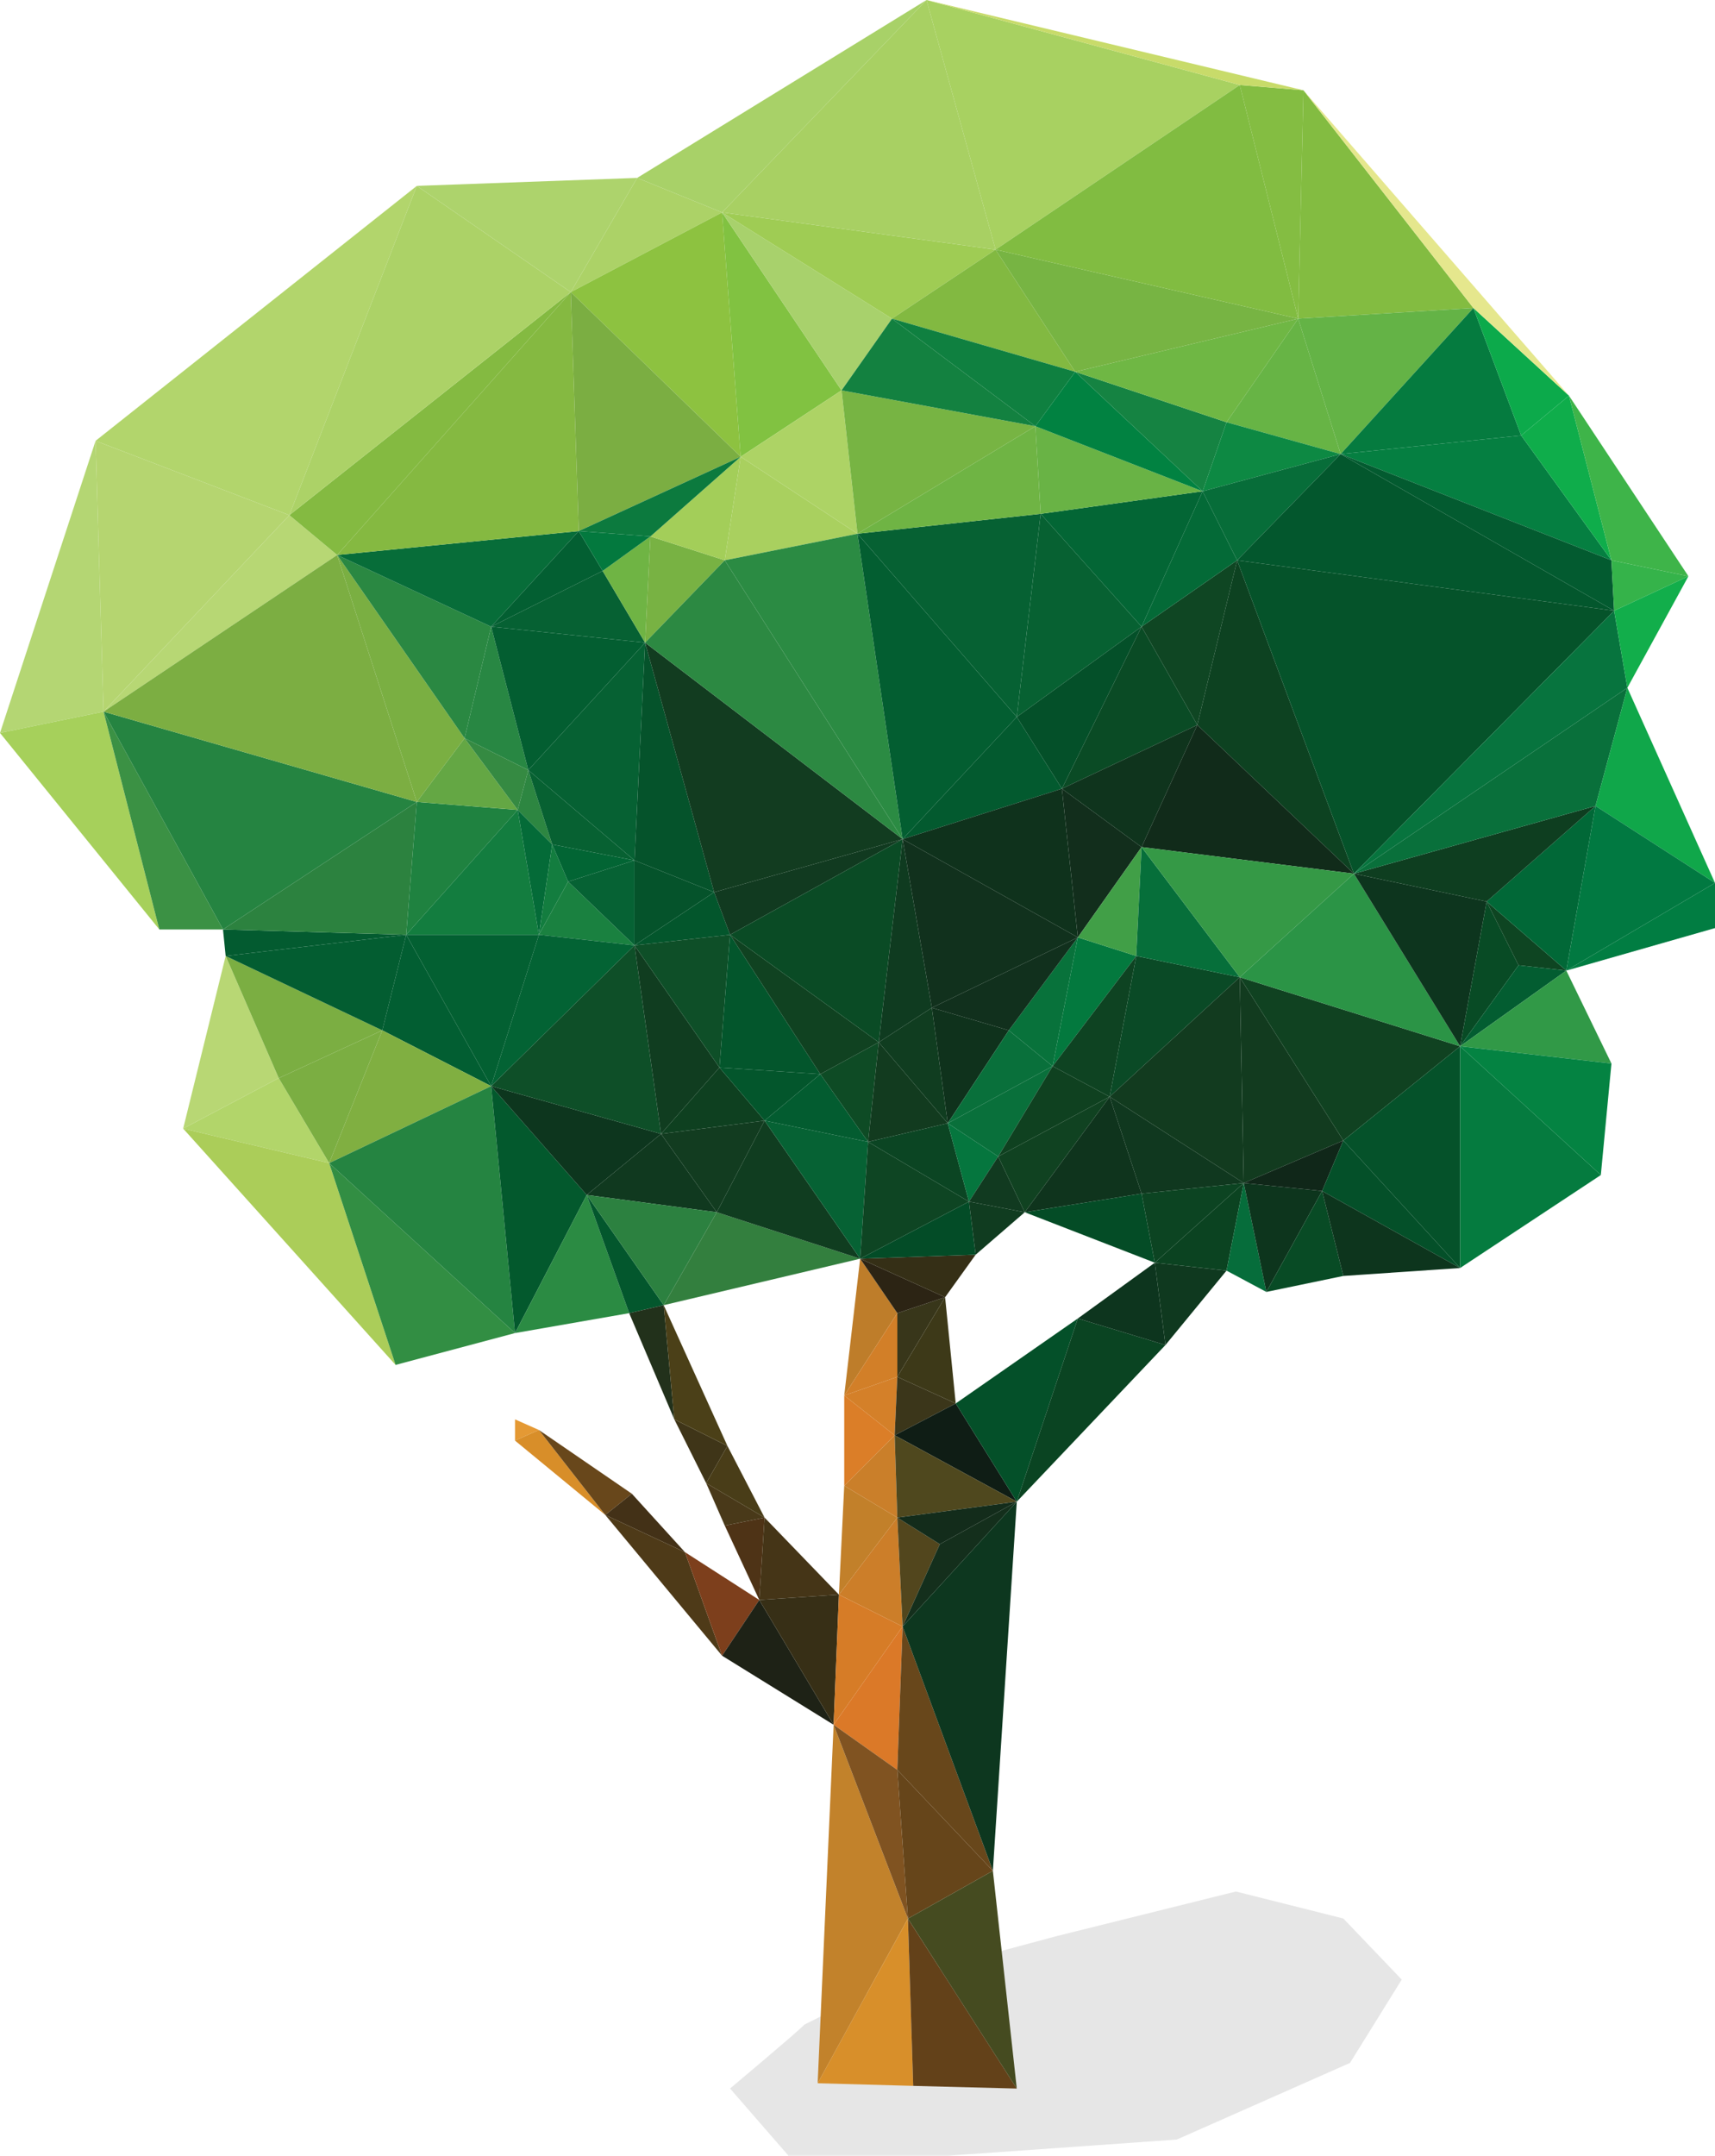 <?xml version="1.0" encoding="UTF-8"?>
<svg id="Layer_2" data-name="Layer 2" xmlns="http://www.w3.org/2000/svg" width="378.09" height="475.13" viewBox="0 0 378.09 475.13">
  <defs>
    <style>
      .cls-1 {
        fill: #0f341d;
      }

      .cls-2 {
        fill: #034c27;
      }

      .cls-3 {
        fill: #4e3316;
      }

      .cls-4 {
        fill: #3b9144;
      }

      .cls-5 {
        fill: #2c823f;
      }

      .cls-6 {
        fill: #0e4522;
      }

      .cls-7 {
        fill: #7cae42;
      }

      .cls-8 {
        fill: #0d351e;
      }

      .cls-9 {
        fill: #2b8b43;
      }

      .cls-10 {
        fill: #454b20;
      }

      .cls-11 {
        fill: #1e2216;
      }

      .cls-12 {
        fill: #0d351d;
      }

      .cls-13 {
        fill: #419f47;
      }

      .cls-14 {
        fill: #4f481e;
      }

      .cls-15 {
        fill: #80af41;
      }

      .cls-16 {
        fill: #044c26;
      }

      .cls-17 {
        fill: #03572d;
      }

      .cls-18 {
        fill: #68471b;
      }

      .cls-19 {
        fill: #4b4018;
      }

      .cls-20 {
        fill: #036635;
      }

      .cls-21 {
        fill: #0c4422;
      }

      .cls-22 {
        fill: #81c241;
      }

      .cls-23 {
        fill: #b7d774;
      }

      .cls-24 {
        fill: #05522a;
      }

      .cls-25 {
        fill: #1a8140;
      }

      .cls-26 {
        fill: #66451a;
      }

      .cls-27 {
        fill: #0d4221;
      }

      .cls-28 {
        fill: #0a4a26;
      }

      .cls-29 {
        fill: #c8db6a;
      }

      .cls-30 {
        fill: #066d3b;
      }

      .cls-31 {
        fill: #017941;
      }

      .cls-32 {
        fill: #057b3f;
      }

      .cls-33 {
        fill: #acd267;
      }

      .cls-34 {
        fill: #035c30;
      }

      .cls-35 {
        fill: #372f16;
      }

      .cls-36 {
        fill: #066234;
      }

      .cls-37 {
        fill: #abcd59;
      }

      .cls-38 {
        fill: #0f1d15;
      }

      .cls-39 {
        fill: #352f16;
      }

      .cls-40 {
        fill: #2b9446;
      }

      .cls-41 {
        fill: #12ae4b;
      }

      .cls-42 {
        fill: #0d8943;
      }

      .cls-43 {
        fill: #6fb744;
      }

      .cls-44 {
        fill: #a8d168;
      }

      .cls-45 {
        fill: #add365;
      }

      .cls-46 {
        fill: #35b34a;
      }

      .cls-47 {
        fill: #035a2f;
      }

      .cls-48 {
        fill: #358a42;
      }

      .cls-49 {
        fill: #048342;
      }

      .cls-50 {
        fill: #2d8641;
      }

      .cls-51 {
        fill: #64b346;
      }

      .cls-52 {
        fill: #0f4623;
      }

      .cls-53 {
        fill: #c2822b;
      }

      .cls-54 {
        fill: #0b4321;
      }

      .cls-55 {
        fill: #b8d774;
      }

      .cls-56 {
        fill: #0d361e;
      }

      .cls-57 {
        fill: #d88f2a;
      }

      .cls-58 {
        fill: #84bd42;
      }

      .cls-59 {
        fill: #123c20;
      }

      .cls-60 {
        fill: #122e1c;
      }

      .cls-61 {
        fill: #010101;
        opacity: .1;
      }

      .cls-62 {
        fill: #0e3e20;
      }

      .cls-63 {
        fill: #81bc41;
      }

      .cls-64 {
        fill: #7aaf42;
      }

      .cls-65 {
        fill: #10391f;
      }

      .cls-66 {
        fill: #132c1b;
      }

      .cls-67 {
        fill: #c2802a;
      }

      .cls-68 {
        fill: #0c7a3e;
      }

      .cls-69 {
        fill: #3b361a;
      }

      .cls-70 {
        fill: #85b941;
      }

      .cls-71 {
        fill: #0e4b25;
      }

      .cls-72 {
        fill: #103c20;
      }

      .cls-73 {
        fill: #10a74a;
      }

      .cls-74 {
        fill: #11301d;
      }

      .cls-75 {
        fill: #036334;
      }

      .cls-76 {
        fill: #2c8140;
      }

      .cls-77 {
        fill: #142f1c;
      }

      .cls-78 {
        fill: #0fad4b;
      }

      .cls-79 {
        fill: #0f321c;
      }

      .cls-80 {
        fill: #09703b;
      }

      .cls-81 {
        fill: #359946;
      }

      .cls-82 {
        fill: #03592d;
      }

      .cls-83 {
        fill: #104221;
      }

      .cls-84 {
        fill: #3d3918;
      }

      .cls-85 {
        fill: #69b345;
      }

      .cls-86 {
        fill: #52461d;
      }

      .cls-87 {
        fill: #d48029;
      }

      .cls-88 {
        fill: #102719;
      }

      .cls-89 {
        fill: #d27f28;
      }

      .cls-90 {
        fill: #026534;
      }

      .cls-91 {
        fill: #0f8040;
      }

      .cls-92 {
        fill: #a8d16c;
      }

      .cls-93 {
        fill: #0f4120;
      }

      .cls-94 {
        fill: #076132;
      }

      .cls-95 {
        fill: #035b30;
      }

      .cls-96 {
        fill: #025e32;
      }

      .cls-97 {
        fill: #a3ce59;
      }

      .cls-98 {
        fill: #e5e78d;
      }

      .cls-99 {
        fill: #138140;
      }

      .cls-100 {
        fill: #453517;
      }

      .cls-101 {
        fill: #84ba41;
      }

      .cls-102 {
        fill: #64a744;
      }

      .cls-103 {
        fill: #78b243;
      }

      .cls-104 {
        fill: #066f3a;
      }

      .cls-105 {
        fill: #05763e;
      }

      .cls-106 {
        fill: #123b1f;
      }

      .cls-107 {
        fill: #b4d673;
      }

      .cls-108 {
        fill: #016837;
      }

      .cls-109 {
        fill: #258441;
      }

      .cls-110 {
        fill: #10381f;
      }

      .cls-111 {
        fill: #017d42;
      }

      .cls-112 {
        fill: #38361a;
      }

      .cls-113 {
        fill: #337f3e;
      }

      .cls-114 {
        fill: #0caa4b;
      }

      .cls-115 {
        fill: #b5d570;
      }

      .cls-116 {
        fill: #493919;
      }

      .cls-117 {
        fill: #0e4020;
      }

      .cls-118 {
        fill: #4e3a18;
      }

      .cls-119 {
        fill: #77b443;
      }

      .cls-120 {
        fill: #113a20;
      }

      .cls-121 {
        fill: #cc7e29;
      }

      .cls-122 {
        fill: #288743;
      }

      .cls-123 {
        fill: #08723b;
      }

      .cls-124 {
        fill: #7bae42;
      }

      .cls-125 {
        fill: #084b25;
      }

      .cls-126 {
        fill: #046b38;
      }

      .cls-127 {
        fill: #036032;
      }

      .cls-128 {
        fill: #035d31;
      }

      .cls-129 {
        fill: #05532a;
      }

      .cls-130 {
        fill: #0f391f;
      }

      .cls-131 {
        fill: #a8d063;
      }

      .cls-132 {
        fill: #e49934;
      }

      .cls-133 {
        fill: #035f32;
      }

      .cls-134 {
        fill: #6fb444;
      }

      .cls-135 {
        fill: #67b445;
      }

      .cls-136 {
        fill: #0e4f28;
      }

      .cls-137 {
        fill: #0a4b25;
      }

      .cls-138 {
        fill: #076d39;
      }

      .cls-139 {
        fill: #0a4422;
      }

      .cls-140 {
        fill: #db7928;
      }

      .cls-141 {
        fill: #b2d56a;
      }

      .cls-142 {
        fill: #158342;
      }

      .cls-143 {
        fill: #137d3f;
      }

      .cls-144 {
        fill: #057f41;
      }

      .cls-145 {
        fill: #319947;
      }

      .cls-146 {
        fill: #045029;
      }

      .cls-147 {
        fill: #03562c;
      }

      .cls-148 {
        fill: #3eb449;
      }

      .cls-149 {
        fill: #0f3b20;
      }

      .cls-150 {
        fill: #634119;
      }

      .cls-151 {
        fill: #2c8942;
      }

      .cls-152 {
        fill: #112b1a;
      }

      .cls-153 {
        fill: #ca7f2a;
      }

      .cls-154 {
        fill: #11311d;
      }

      .cls-155 {
        fill: #433117;
      }

      .cls-156 {
        fill: #05532b;
      }

      .cls-157 {
        fill: #328e43;
      }

      .cls-158 {
        fill: #be7d2a;
      }

      .cls-159 {
        fill: #2c2414;
      }

      .cls-160 {
        fill: #db7e28;
      }

      .cls-161 {
        fill: #805321;
      }

      .cls-162 {
        fill: #0e4322;
      }

      .cls-163 {
        fill: #a8d161;
      }

      .cls-164 {
        fill: #07743e;
      }

      .cls-165 {
        fill: #035e31;
      }

      .cls-166 {
        fill: #1f8240;
      }

      .cls-167 {
        fill: #7d3f1c;
      }

      .cls-168 {
        fill: #a9d05f;
      }

      .cls-169 {
        fill: #83bc41;
      }

      .cls-170 {
        fill: #add36c;
      }

      .cls-171 {
        fill: #018241;
      }

      .cls-172 {
        fill: #066133;
      }

      .cls-173 {
        fill: #3f3518;
      }

      .cls-174 {
        fill: #22311b;
      }

      .cls-175 {
        fill: #82b941;
      }

      .cls-176 {
        fill: #0b4523;
      }

      .cls-177 {
        fill: #a6d05b;
      }

      .cls-178 {
        fill: #d67c27;
      }

      .cls-179 {
        fill: #8dc240;
      }

      .cls-180 {
        fill: #0d371f;
      }

      .cls-181 {
        fill: #2a8842;
      }

      .cls-182 {
        fill: #493d18;
      }

      .cls-183 {
        fill: #103d20;
      }

      .cls-184 {
        fill: #03793e;
      }

      .cls-185 {
        fill: #d88e29;
      }

      .cls-186 {
        fill: #9fcc54;
      }

      .cls-187 {
        fill: #046a37;
      }

      .cls-188 {
        fill: #0e4523;
      }

      .cls-189 {
        fill: #b2d56c;
      }
    </style>
  </defs>
  <g id="Layer_1-2" data-name="Layer 1">
    <g>
      <path class="cls-61" d="m177.34,446.24c-1.74,1.78-16.39,14.07-16.39,14.07l12.88,14.81h35.12l50.48-3.56,38.19-16.89,11.41-18.37-12.88-13.46-23.68-5.95-39.33,9.78-35.9,9.63-19.9,9.92Z"/>
      <g>
        <polygon class="cls-107" points="21.07 97.16 0 161.54 22.83 156.85 21.07 97.16"/>
        <polygon class="cls-177" points="22.83 156.85 0 161.54 35.12 204.85 22.83 156.85"/>
        <polygon class="cls-4" points="22.83 156.85 35.12 204.85 49.16 204.85 22.83 156.85"/>
        <polygon class="cls-55" points="49.75 210.7 40.38 248.74 61.45 237.62 49.75 210.7"/>
        <polygon class="cls-115" points="21.07 97.16 22.83 156.85 63.79 113.54 21.07 97.16"/>
        <polygon class="cls-141" points="61.45 237.62 40.38 248.74 72.57 256.35 61.45 237.62"/>
        <polygon class="cls-23" points="63.79 113.54 22.83 156.85 74.33 122.32 63.79 113.54"/>
        <polygon class="cls-124" points="61.45 237.62 72.57 256.35 84.28 227.09 61.45 237.62"/>
        <polygon class="cls-124" points="49.75 210.7 61.45 237.62 84.28 227.09 49.75 210.7"/>
        <polygon class="cls-37" points="72.57 256.35 40.38 248.74 87.21 300.83 72.57 256.35"/>
        <polygon class="cls-95" points="49.16 204.85 49.75 210.7 89.55 206.02 49.16 204.85"/>
        <polygon class="cls-128" points="49.75 210.7 84.28 227.09 89.55 206.02 49.75 210.7"/>
        <polygon class="cls-189" points="21.07 97.16 63.79 113.54 91.89 40.97 21.07 97.16"/>
        <polygon class="cls-5" points="49.16 204.85 89.55 206.02 91.89 176.75 49.16 204.85"/>
        <polygon class="cls-109" points="22.83 156.85 49.16 204.85 91.89 176.75 22.83 156.85"/>
        <polygon class="cls-7" points="74.33 122.32 22.83 156.85 91.89 176.75 74.33 122.32"/>
        <polygon class="cls-64" points="74.33 122.32 91.89 176.75 102.42 162.71 74.33 122.32"/>
        <polygon class="cls-181" points="74.33 122.32 102.42 162.71 108.28 138.12 74.33 122.32"/>
        <polygon class="cls-96" points="89.55 206.02 84.28 227.09 108.28 239.38 89.55 206.02"/>
        <polygon class="cls-15" points="84.28 227.09 72.57 256.35 108.28 239.38 84.28 227.09"/>
        <polygon class="cls-157" points="72.57 256.35 87.21 300.83 113.54 293.81 72.57 256.35"/>
        <polygon class="cls-109" points="108.28 239.38 72.57 256.35 113.54 293.81 108.28 239.38"/>
        <polygon class="cls-166" points="91.89 176.75 89.55 206.02 114.13 178.51 91.89 176.75"/>
        <polygon class="cls-102" points="102.42 162.71 91.89 176.75 114.13 178.51 102.42 162.71"/>
        <polygon class="cls-122" points="108.28 138.12 102.42 162.71 116.47 169.73 108.28 138.12"/>
        <polygon class="cls-48" points="102.42 162.71 114.13 178.51 116.47 169.73 102.42 162.71"/>
        <polygon class="cls-127" points="89.55 206.02 108.28 239.38 118.81 206.02 89.55 206.02"/>
        <polygon class="cls-143" points="114.13 178.51 89.55 206.02 118.81 206.02 114.13 178.51"/>
        <polygon class="cls-132" points="113.54 312.83 113.54 317.51 118.81 315.17 113.54 312.83"/>
        <polygon class="cls-50" points="116.47 169.73 114.13 178.51 121.74 186.12 116.47 169.73"/>
        <polygon class="cls-126" points="114.13 178.51 118.81 206.02 121.74 186.12 114.13 178.51"/>
        <polygon class="cls-143" points="121.74 186.12 118.81 206.02 125.25 194.31 121.74 186.12"/>
        <polygon class="cls-101" points="63.79 113.54 74.33 122.32 125.83 64.38 63.79 113.54"/>
        <polygon class="cls-33" points="91.89 40.97 63.79 113.54 125.83 64.38 91.89 40.97"/>
        <polygon class="cls-138" points="74.33 122.32 108.28 138.12 127.59 117.05 74.33 122.32"/>
        <polygon class="cls-70" points="125.83 64.38 74.33 122.32 127.59 117.05 125.83 64.38"/>
        <polygon class="cls-82" points="108.28 239.38 113.54 293.81 129.35 263.37 108.28 239.38"/>
        <polygon class="cls-133" points="127.59 117.05 108.28 138.12 132.86 125.83 127.59 117.05"/>
        <polygon class="cls-185" points="118.81 315.17 113.54 317.51 133.44 333.9 118.81 315.17"/>
        <polygon class="cls-9" points="129.35 263.37 113.54 293.81 138.71 289.42 129.35 263.37"/>
        <polygon class="cls-18" points="118.81 315.17 133.44 333.9 139.3 329.22 118.81 315.17"/>
        <polygon class="cls-94" points="116.47 169.73 121.74 186.12 139.88 189.63 116.47 169.73"/>
        <polygon class="cls-90" points="121.74 186.12 125.25 194.31 139.88 189.63 121.74 186.12"/>
        <polygon class="cls-25" points="125.25 194.31 118.81 206.02 139.88 208.36 125.25 194.31"/>
        <polygon class="cls-36" points="139.88 189.63 125.25 194.31 139.88 208.36 139.88 189.63"/>
        <polygon class="cls-75" points="118.81 206.02 108.28 239.38 139.88 208.36 118.81 206.02"/>
        <polygon class="cls-170" points="91.89 40.97 125.83 64.38 140.47 39.21 91.89 40.97"/>
        <polygon class="cls-172" points="116.47 169.73 139.88 189.63 142.22 141.64 116.47 169.73"/>
        <polygon class="cls-165" points="108.28 138.12 116.47 169.73 142.22 141.64 108.28 138.12"/>
        <polygon class="cls-172" points="132.86 125.83 108.28 138.12 142.22 141.64 132.86 125.83"/>
        <polygon class="cls-134" points="132.86 125.83 142.22 141.64 143.39 118.23 132.86 125.83"/>
        <polygon class="cls-184" points="127.59 117.05 132.86 125.83 143.39 118.23 127.59 117.05"/>
        <polygon class="cls-56" points="108.28 239.38 129.35 263.37 145.73 249.91 108.28 239.38"/>
        <polygon class="cls-136" points="139.88 208.36 108.28 239.38 145.73 249.91 139.88 208.36"/>
        <polygon class="cls-17" points="129.35 263.37 138.71 289.42 146.32 287.66 129.35 263.37"/>
        <polygon class="cls-174" points="146.32 287.66 138.71 289.42 148.66 312.83 146.32 287.66"/>
        <polygon class="cls-155" points="139.3 329.22 133.44 333.9 151 342.09 139.3 329.22"/>
        <polygon class="cls-156" points="139.88 189.63 139.88 208.36 157.44 196.65 139.88 189.63"/>
        <polygon class="cls-156" points="142.22 141.64 139.88 189.63 157.44 196.65 142.22 141.64"/>
        <polygon class="cls-65" points="145.73 249.91 129.35 263.37 158.02 267.18 145.73 249.91"/>
        <polygon class="cls-76" points="129.35 263.37 146.32 287.66 158.02 267.18 129.35 263.37"/>
        <polygon class="cls-183" points="139.88 208.36 145.73 249.91 158.61 235.28 139.88 208.36"/>
        <polygon class="cls-33" points="140.47 39.21 125.83 64.38 159.19 46.82 140.47 39.21"/>
        <polygon class="cls-118" points="151 342.09 133.44 333.9 159.19 364.92 151 342.09"/>
        <polygon class="cls-103" points="143.39 118.23 142.22 141.64 159.78 123.49 143.39 118.23"/>
        <polygon class="cls-173" points="148.66 312.83 155.68 326.88 160.37 318.68 148.66 312.83"/>
        <polygon class="cls-19" points="146.32 287.66 148.66 312.83 160.37 318.68 146.32 287.66"/>
        <polygon class="cls-147" points="157.44 196.65 139.88 208.36 160.95 206.02 157.44 196.65"/>
        <polygon class="cls-136" points="139.88 208.36 158.61 235.28 160.95 206.02 139.88 208.36"/>
        <polygon class="cls-97" points="143.39 118.23 159.78 123.49 163.29 100.67 143.39 118.23"/>
        <polygon class="cls-179" points="159.19 46.82 125.83 64.38 163.29 100.67 159.19 46.82"/>
        <polygon class="cls-124" points="125.83 64.38 127.59 117.05 163.29 100.67 125.83 64.38"/>
        <polygon class="cls-68" points="127.59 117.05 143.39 118.23 163.29 100.67 127.59 117.05"/>
        <polygon class="cls-167" points="151 342.09 159.19 364.92 167.39 352.63 151 342.09"/>
        <polygon class="cls-59" points="145.73 249.91 158.02 267.18 168.56 246.99 145.73 249.91"/>
        <polygon class="cls-117" points="158.61 235.28 145.73 249.91 168.56 246.99 158.61 235.28"/>
        <polygon class="cls-3" points="159.78 336.24 167.39 352.63 168.56 334.48 159.78 336.24"/>
        <polygon class="cls-116" points="155.68 326.88 159.78 336.24 168.56 334.48 155.68 326.88"/>
        <polygon class="cls-182" points="160.37 318.68 155.68 326.88 168.56 334.48 160.37 318.68"/>
        <polygon class="cls-147" points="160.95 206.02 158.61 235.28 180.85 236.74 160.95 206.02"/>
        <polygon class="cls-147" points="158.61 235.28 168.56 246.99 180.85 236.74 158.61 235.28"/>
        <polygon class="cls-11" points="167.39 352.63 159.19 364.92 183.78 380.14 167.39 352.63"/>
        <polygon class="cls-100" points="168.56 334.48 167.39 352.63 184.95 351.46 168.56 334.48"/>
        <polygon class="cls-35" points="167.39 352.63 183.78 380.14 184.95 351.46 167.39 352.63"/>
        <polygon class="cls-22" points="159.19 46.82 163.29 100.67 185.53 86.04 159.19 46.82"/>
        <polygon class="cls-168" points="163.29 100.67 159.78 123.49 189.04 117.64 163.29 100.67"/>
        <polygon class="cls-45" points="185.53 86.04 163.29 100.67 189.04 117.64 185.53 86.04"/>
        <polygon class="cls-113" points="158.02 267.18 146.32 287.66 189.63 277.42 158.02 267.18"/>
        <polygon class="cls-183" points="168.56 246.99 158.02 267.18 189.63 277.42 168.56 246.99"/>
        <polygon class="cls-34" points="180.85 236.74 168.56 246.99 191.38 251.67 180.85 236.74"/>
        <polygon class="cls-36" points="168.56 246.99 189.63 277.42 191.38 251.67 168.56 246.99"/>
        <polygon class="cls-71" points="180.85 236.74 191.38 251.67 193.73 229.72 180.85 236.74"/>
        <polygon class="cls-83" points="160.95 206.02 180.85 236.74 193.73 229.72 160.95 206.02"/>
        <polygon class="cls-92" points="159.19 46.82 185.53 86.04 196.65 70.23 159.19 46.82"/>
        <polygon class="cls-160" points="186.12 307.56 186.12 327.46 197.24 316.34 186.12 307.56"/>
        <polygon class="cls-158" points="189.63 277.42 186.12 307.56 197.82 289.42 189.63 277.42"/>
        <polygon class="cls-87" points="186.12 307.56 197.24 316.34 197.82 303.46 186.12 307.56"/>
        <polygon class="cls-89" points="197.82 289.42 186.12 307.56 197.82 303.46 197.82 289.42"/>
        <polygon class="cls-67" points="186.12 327.46 184.95 351.46 197.82 334.48 186.12 327.46"/>
        <polygon class="cls-153" points="197.24 316.34 186.12 327.46 197.82 334.48 197.24 316.34"/>
        <polygon class="cls-120" points="157.44 196.65 160.95 206.02 198.99 184.95 157.44 196.65"/>
        <polygon class="cls-137" points="160.95 206.02 193.73 229.72 198.99 184.95 160.95 206.02"/>
        <polygon class="cls-9" points="189.04 117.64 159.78 123.49 198.99 184.95 189.04 117.64"/>
        <polygon class="cls-59" points="142.22 141.64 157.44 196.65 198.99 184.95 142.22 141.64"/>
        <polygon class="cls-151" points="159.78 123.49 142.22 141.64 198.99 184.95 159.78 123.49"/>
        <polygon class="cls-121" points="197.82 334.48 184.95 351.46 198.99 358.48 197.82 334.48"/>
        <polygon class="cls-178" points="184.95 351.46 183.78 380.14 198.99 358.48 184.95 351.46"/>
        <polygon class="cls-140" points="183.78 380.14 197.82 390.08 198.99 358.48 183.78 380.14"/>
        <polygon class="cls-53" points="183.78 380.14 180.26 459.15 200.16 422.86 183.78 380.14"/>
        <polygon class="cls-161" points="197.82 390.08 183.78 380.14 200.16 422.86 197.82 390.08"/>
        <polygon class="cls-57" points="200.16 422.86 180.26 459.15 201.33 459.73 200.16 422.86"/>
        <polygon class="cls-44" points="140.47 39.21 159.19 46.82 204.26 0 140.47 39.21"/>
        <polygon class="cls-149" points="198.99 184.95 193.73 229.72 205.43 222.11 198.99 184.95"/>
        <polygon class="cls-86" points="197.82 334.48 198.99 358.48 207.19 340.34 197.82 334.48"/>
        <polygon class="cls-112" points="197.82 289.42 197.82 303.46 208.36 285.91 197.82 289.42"/>
        <polygon class="cls-159" points="189.63 277.42 197.82 289.42 208.36 285.91 189.63 277.42"/>
        <polygon class="cls-106" points="193.73 229.72 191.38 251.67 208.94 247.57 193.73 229.72"/>
        <polygon class="cls-183" points="205.43 222.11 193.73 229.72 208.94 247.57 205.43 222.11"/>
        <polygon class="cls-69" points="197.82 303.46 197.24 316.34 210.7 309.32 197.82 303.46"/>
        <polygon class="cls-84" points="208.36 285.91 197.82 303.46 210.7 309.32 208.36 285.91"/>
        <polygon class="cls-188" points="191.38 251.67 189.63 277.42 213.62 264.84 191.38 251.67"/>
        <polygon class="cls-176" points="208.94 247.57 191.38 251.67 213.62 264.84 208.94 247.57"/>
        <polygon class="cls-39" points="189.63 277.42 208.36 285.91 215.09 276.54 189.63 277.42"/>
        <polygon class="cls-2" points="213.62 264.84 189.63 277.42 215.09 276.54 213.62 264.84"/>
        <polygon class="cls-26" points="197.82 390.08 200.16 422.86 218.89 412.33 197.82 390.08"/>
        <polygon class="cls-18" points="198.99 358.48 197.82 390.08 218.89 412.33 198.99 358.48"/>
        <polygon class="cls-186" points="159.19 46.82 196.65 70.23 219.48 55.02 159.19 46.82"/>
        <polygon class="cls-131" points="204.26 0 159.19 46.82 219.48 55.02 204.26 0"/>
        <polygon class="cls-105" points="208.94 247.57 213.62 264.84 220.06 254.89 208.94 247.57"/>
        <polygon class="cls-79" points="205.43 222.11 208.94 247.57 222.4 227.09 205.43 222.11"/>
        <polygon class="cls-165" points="189.04 117.64 198.99 184.95 224.16 158.02 189.04 117.64"/>
        <polygon class="cls-77" points="207.19 340.34 198.99 358.48 224.16 330.97 207.19 340.34"/>
        <polygon class="cls-180" points="198.99 358.48 218.89 412.33 224.16 330.97 198.99 358.48"/>
        <polygon class="cls-38" points="210.7 309.32 197.24 316.34 224.16 330.97 210.7 309.32"/>
        <polygon class="cls-14" points="197.24 316.34 197.82 334.48 224.16 330.97 197.24 316.34"/>
        <polygon class="cls-66" points="197.82 334.48 207.19 340.34 224.16 330.97 197.82 334.48"/>
        <polygon class="cls-150" points="200.16 422.86 201.33 459.73 224.16 460.32 200.16 422.86"/>
        <polygon class="cls-10" points="218.89 412.33 200.16 422.86 224.16 460.32 218.89 412.33"/>
        <polygon class="cls-72" points="213.62 264.84 215.09 276.54 225.92 267.18 213.62 264.84"/>
        <polygon class="cls-120" points="220.06 254.89 213.62 264.84 225.92 267.18 220.06 254.89"/>
        <polygon class="cls-119" points="185.53 86.04 189.04 117.64 228.26 93.94 185.53 86.04"/>
        <polygon class="cls-99" points="196.65 70.23 185.53 86.04 228.26 93.94 196.65 70.23"/>
        <polygon class="cls-172" points="189.04 117.64 224.16 158.02 229.43 113.25 189.04 117.64"/>
        <polygon class="cls-134" points="228.26 93.94 189.04 117.64 229.43 113.25 228.26 93.94"/>
        <polygon class="cls-80" points="208.94 247.57 220.06 254.89 232.06 234.99 208.94 247.57"/>
        <polygon class="cls-80" points="222.4 227.09 208.94 247.57 232.06 234.99 222.4 227.09"/>
        <polygon class="cls-47" points="224.16 158.02 198.99 184.95 234.11 173.83 224.16 158.02"/>
        <polygon class="cls-175" points="219.48 55.02 196.65 70.23 237.04 81.94 219.48 55.02"/>
        <polygon class="cls-91" points="196.65 70.23 228.26 93.94 237.04 81.94 196.65 70.23"/>
        <polygon class="cls-79" points="234.11 173.83 198.99 184.95 237.62 206.6 234.11 173.83"/>
        <polygon class="cls-123" points="222.4 227.09 232.06 234.99 237.62 206.6 222.4 227.09"/>
        <polygon class="cls-154" points="198.99 184.95 205.43 222.11 237.62 206.6 198.99 184.95"/>
        <polygon class="cls-74" points="205.43 222.11 222.4 227.09 237.62 206.6 205.43 222.11"/>
        <polygon class="cls-146" points="210.7 309.32 224.16 330.97 237.62 290.59 210.7 309.32"/>
        <polygon class="cls-83" points="220.06 254.89 225.92 267.18 244.64 241.72 220.06 254.89"/>
        <polygon class="cls-93" points="232.06 234.99 220.06 254.89 244.64 241.72 232.06 234.99"/>
        <polygon class="cls-184" points="237.62 206.6 232.06 234.99 250.5 210.7 237.62 206.6"/>
        <polygon class="cls-162" points="232.06 234.99 244.64 241.72 250.5 210.7 232.06 234.99"/>
        <polygon class="cls-94" points="229.43 113.25 224.16 158.02 251.67 138.12 229.43 113.25"/>
        <polygon class="cls-146" points="224.16 158.02 234.11 173.83 251.67 138.12 224.16 158.02"/>
        <polygon class="cls-60" points="234.11 173.83 237.62 206.6 251.67 186.7 234.11 173.83"/>
        <polygon class="cls-13" points="237.62 206.6 250.5 210.7 251.67 186.7 237.62 206.6"/>
        <polygon class="cls-1" points="244.64 241.72 225.92 267.18 251.67 263.08 244.64 241.72"/>
        <polygon class="cls-16" points="251.67 263.08 225.92 267.18 254.59 278.3 251.67 263.08"/>
        <polygon class="cls-139" points="237.62 290.59 224.16 330.97 256.94 296.44 237.62 290.59"/>
        <polygon class="cls-8" points="254.59 278.3 237.62 290.59 256.94 296.44 254.59 278.3"/>
        <polygon class="cls-137" points="251.67 138.12 234.11 173.83 263.96 159.78 251.67 138.12"/>
        <polygon class="cls-1" points="234.11 173.83 251.67 186.7 263.96 159.78 234.11 173.83"/>
        <polygon class="cls-20" points="229.43 113.25 251.67 138.12 265.13 108.28 229.43 113.25"/>
        <polygon class="cls-85" points="228.26 93.94 229.43 113.25 265.13 108.28 228.26 93.94"/>
        <polygon class="cls-171" points="237.04 81.94 228.26 93.94 265.13 108.28 237.04 81.94"/>
        <polygon class="cls-142" points="237.04 81.94 265.13 108.28 270.4 93.06 237.04 81.94"/>
        <polygon class="cls-130" points="254.59 278.3 256.94 296.44 270.4 280.05 254.59 278.3"/>
        <polygon class="cls-52" points="251.67 138.12 263.96 159.78 272.74 123.49 251.67 138.12"/>
        <polygon class="cls-187" points="265.13 108.28 251.67 138.12 272.74 123.49 265.13 108.28"/>
        <polygon class="cls-163" points="204.26 0 219.48 55.02 273.32 18.73 204.26 0"/>
        <polygon class="cls-28" points="250.5 210.7 244.64 241.72 273.32 215.38 250.5 210.7"/>
        <polygon class="cls-104" points="251.67 186.7 250.5 210.7 273.32 215.38 251.67 186.7"/>
        <polygon class="cls-110" points="244.64 241.72 251.67 263.08 274.2 260.74 244.64 241.72"/>
        <polygon class="cls-106" points="273.32 215.38 244.64 241.72 274.2 260.74 273.32 215.38"/>
        <polygon class="cls-21" points="251.67 263.08 254.59 278.3 274.2 260.74 251.67 263.08"/>
        <polygon class="cls-54" points="254.59 278.3 270.4 280.05 274.2 260.74 254.59 278.3"/>
        <polygon class="cls-30" points="274.2 260.74 270.4 280.05 279.18 284.74 274.2 260.74"/>
        <polygon class="cls-43" points="237.04 81.94 270.4 93.06 286.2 70.23 237.04 81.94"/>
        <polygon class="cls-119" points="219.48 55.02 237.04 81.94 286.2 70.23 219.48 55.02"/>
        <polygon class="cls-63" points="273.32 18.73 219.48 55.02 286.2 70.23 273.32 18.73"/>
        <polygon class="cls-58" points="273.32 18.73 286.2 70.23 287.37 19.9 273.32 18.73"/>
        <polygon class="cls-29" points="204.26 0 273.32 18.73 287.37 19.9 204.26 0"/>
        <polygon class="cls-12" points="274.2 260.74 279.18 284.74 291.47 262.5 274.2 260.74"/>
        <polygon class="cls-135" points="286.2 70.23 270.4 93.06 295.56 100.08 286.2 70.23"/>
        <polygon class="cls-42" points="270.4 93.06 265.13 108.28 295.56 100.08 270.4 93.06"/>
        <polygon class="cls-138" points="265.13 108.28 272.74 123.49 295.56 100.08 265.13 108.28"/>
        <polygon class="cls-106" points="273.32 215.38 274.2 260.74 296.15 251.37 273.32 215.38"/>
        <polygon class="cls-88" points="274.2 260.74 291.47 262.5 296.15 251.37 274.2 260.74"/>
        <polygon class="cls-125" points="291.47 262.5 279.18 284.74 296.15 281.22 291.47 262.5"/>
        <polygon class="cls-27" points="272.74 123.49 263.96 159.78 298.49 192.56 272.74 123.49"/>
        <polygon class="cls-152" points="263.96 159.78 251.67 186.7 298.49 192.56 263.96 159.78"/>
        <polygon class="cls-81" points="251.67 186.7 273.32 215.38 298.49 192.56 251.67 186.7"/>
        <polygon class="cls-83" points="273.32 215.38 296.15 251.37 321.9 230.6 273.32 215.38"/>
        <polygon class="cls-40" points="298.49 192.56 273.32 215.38 321.9 230.6 298.49 192.56"/>
        <polygon class="cls-24" points="321.9 230.6 296.15 251.37 321.9 279.47 321.9 230.6"/>
        <polygon class="cls-146" points="296.15 251.37 291.47 262.5 321.9 279.47 296.15 251.37"/>
        <polygon class="cls-12" points="291.47 262.5 296.15 281.22 321.9 279.47 291.47 262.5"/>
        <polygon class="cls-169" points="287.37 19.9 286.2 70.23 324.83 67.89 287.37 19.9"/>
        <polygon class="cls-51" points="286.2 70.23 295.56 100.08 324.83 67.89 286.2 70.23"/>
        <polygon class="cls-8" points="298.49 192.56 321.9 230.6 327.75 198.7 298.49 192.56"/>
        <polygon class="cls-125" points="327.75 198.7 321.9 230.6 334.78 212.75 327.75 198.7"/>
        <polygon class="cls-32" points="324.83 67.89 295.56 100.08 335.36 95.98 324.83 67.89"/>
        <polygon class="cls-6" points="327.75 198.7 334.78 212.75 345.31 213.92 327.75 198.7"/>
        <polygon class="cls-128" points="334.78 212.75 321.9 230.6 345.31 213.92 334.78 212.75"/>
        <polygon class="cls-114" points="324.83 67.89 335.36 95.98 345.9 87.21 324.83 67.89"/>
        <polygon class="cls-98" points="287.37 19.9 324.83 67.89 345.9 87.21 287.37 19.9"/>
        <polygon class="cls-108" points="327.75 198.7 345.31 213.92 351.75 177.63 327.75 198.7"/>
        <polygon class="cls-62" points="298.49 192.56 327.75 198.7 351.75 177.63 298.49 192.56"/>
        <polygon class="cls-32" points="321.9 230.6 321.9 279.47 352.92 258.98 321.9 230.6"/>
        <polygon class="cls-144" points="335.36 95.98 295.56 100.08 355.26 123.49 335.36 95.98"/>
        <polygon class="cls-78" points="345.9 87.21 335.36 95.98 355.26 123.49 345.9 87.21"/>
        <polygon class="cls-145" points="345.31 213.92 321.9 230.6 355.26 234.4 345.31 213.92"/>
        <polygon class="cls-49" points="321.9 230.6 352.92 258.98 355.26 234.4 321.9 230.6"/>
        <polygon class="cls-17" points="295.56 100.08 272.74 123.49 355.85 134.61 295.56 100.08"/>
        <polygon class="cls-95" points="355.26 123.49 295.56 100.08 355.85 134.61 355.26 123.49"/>
        <polygon class="cls-129" points="272.74 123.49 298.49 192.56 355.85 134.61 272.74 123.49"/>
        <polygon class="cls-80" points="298.49 192.56 351.75 177.63 358.77 151.59 298.49 192.56"/>
        <polygon class="cls-164" points="355.85 134.61 298.49 192.56 358.77 151.59 355.85 134.61"/>
        <polygon class="cls-46" points="355.26 123.49 355.85 134.61 372.23 127 355.26 123.49"/>
        <polygon class="cls-41" points="355.85 134.61 358.77 151.59 372.23 127 355.85 134.61"/>
        <polygon class="cls-148" points="345.9 87.21 355.26 123.49 372.23 127 345.9 87.21"/>
        <polygon class="cls-73" points="358.77 151.59 351.75 177.63 378.09 194.6 358.77 151.59"/>
        <polygon class="cls-31" points="351.75 177.63 345.31 213.92 378.09 194.6 351.75 177.63"/>
        <polygon class="cls-111" points="378.09 194.6 345.31 213.92 378.09 204.55 378.09 194.6"/>
      </g>
    </g>
  </g>
</svg>